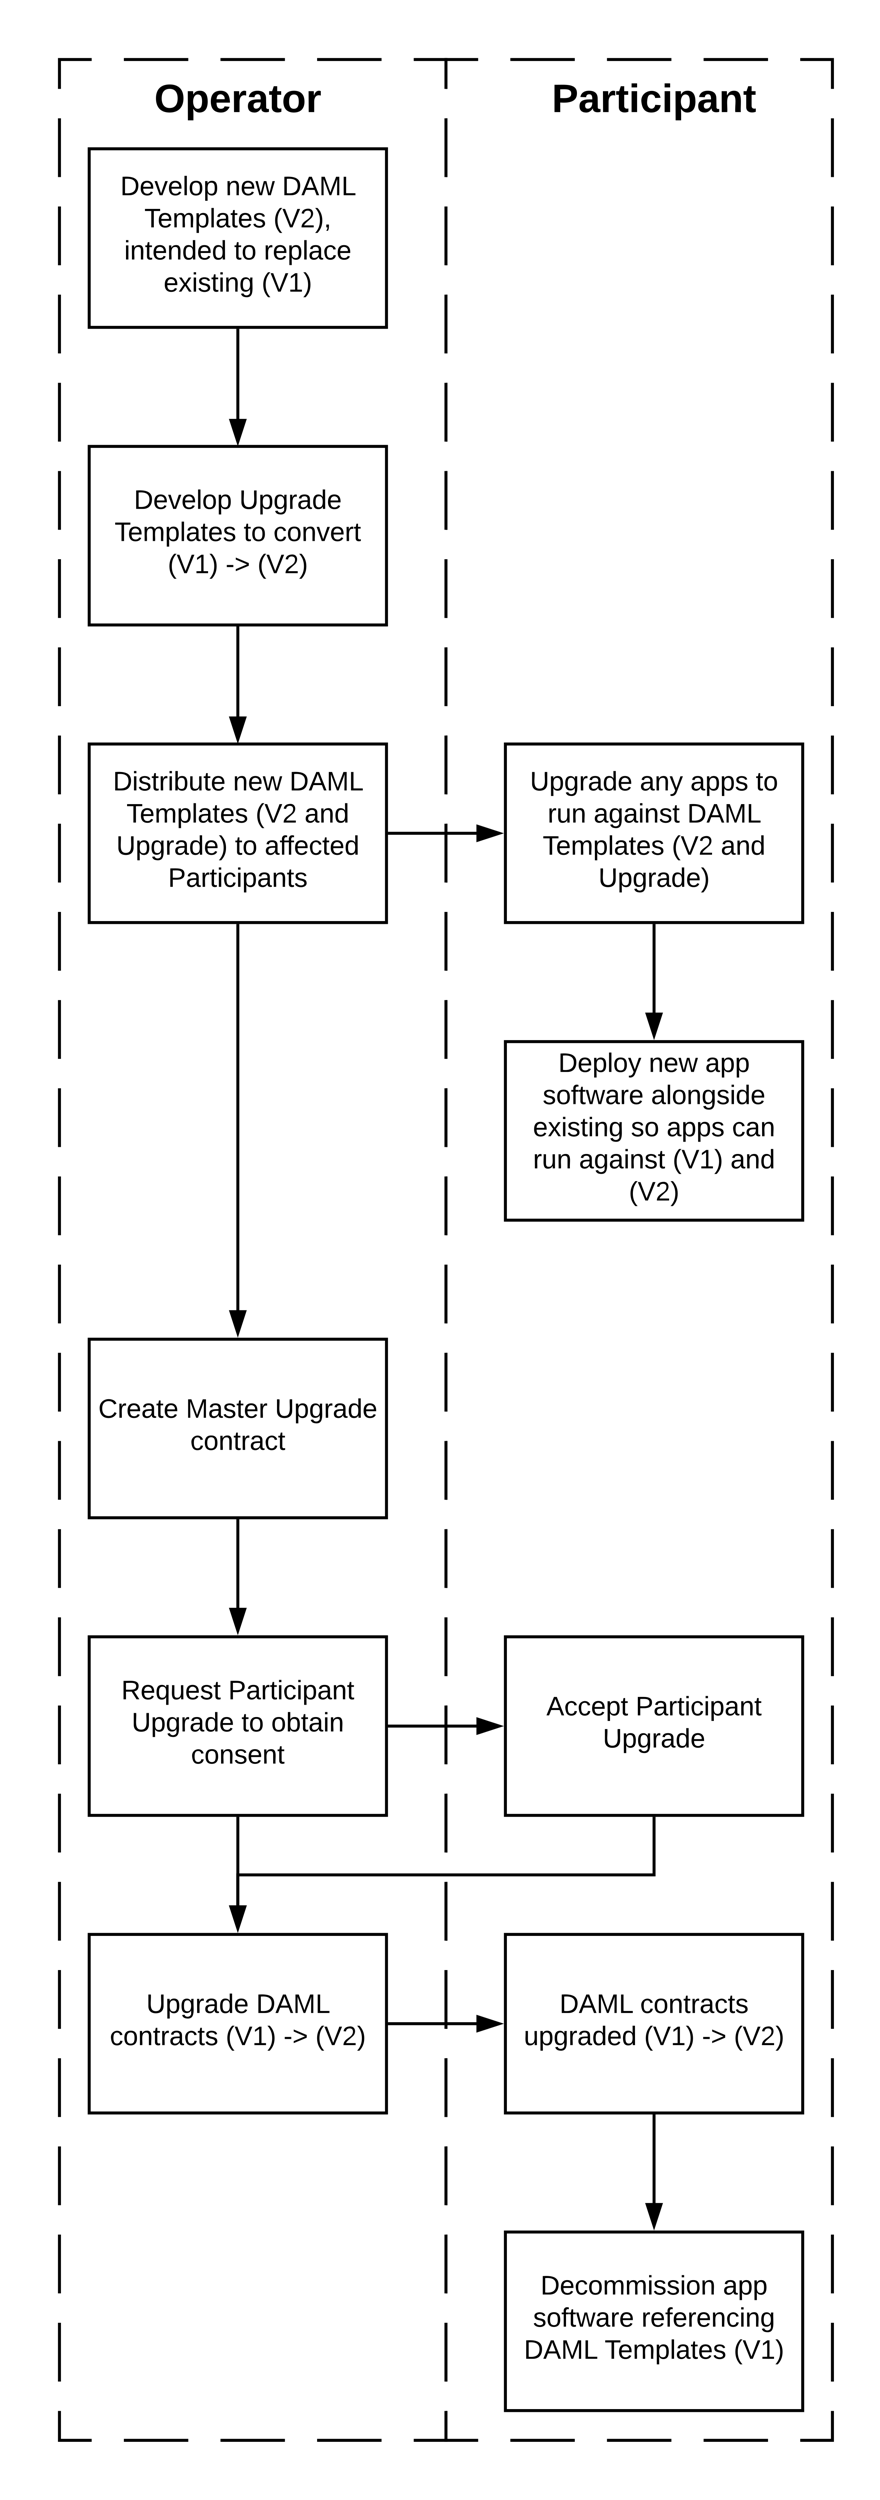 <svg xmlns="http://www.w3.org/2000/svg" xmlns:xlink="http://www.w3.org/1999/xlink" xmlns:lucid="lucid" width="592" height="1680"><g transform="translate(0 0)" lucid:page-tab-id="0_0"><path d="M0 0h592v1680H0z" fill="#fff"/><path d="M300 40h260v1600H300z" fill="#fff"/><path d="M343.33 40h43.34m21.66 0h43.34m21.66 0h43.34m21.66 0H560v19.75m0 19.76V119m0 19.77v39.5m0 19.75v39.5m0 19.76v39.5m0 19.76v39.5m0 19.76v39.5m0 19.76v39.5m0 19.76v39.5m0 19.76v39.5m0 19.76v39.5m0 19.76v39.5m0 19.76v39.5m0 19.76v39.5m0 19.76v39.5m0 19.76v39.5m0 19.76v39.5m0 19.75v39.5m0 19.76v39.52m0 19.75v39.5m0 19.76v39.5m0 19.76v39.5m0 19.75v39.5m0 19.76v39.52m0 19.75v39.5m0 19.76v39.5m0 19.76v39.5m0 19.75V1640h-21.67m-21.66 0h-43.34m-21.66 0h-43.34m-21.66 0h-43.34m-21.66 0H300v-19.75m0-19.76V1561m0-19.77v-39.5m0-19.75v-39.5m0-19.76v-39.5m0-19.76v-39.5m0-19.76v-39.5m0-19.76v-39.5m0-19.76v-39.5m0-19.76v-39.5m0-19.76v-39.5m0-19.76v-39.5m0-19.76v-39.5m0-19.76v-39.5m0-19.76v-39.5m0-19.76v-39.5m0-19.76v-39.5m0-19.75v-39.5m0-19.76v-39.52m0-19.75v-39.5m0-19.76v-39.5m0-19.76v-39.5m0-19.75v-39.5m0-19.76v-39.52m0-19.75v-39.5m0-19.76v-39.5m0-19.76V79.5m0-19.75V40h21.67" stroke="#000" stroke-width="2" fill="none"/><path d="M40 40h260v1600H40z" fill="#fff"/><path d="M83.33 40h43.34m21.66 0h43.34m21.66 0h43.34m21.66 0H300v19.75m0 19.76V119m0 19.77v39.5m0 19.75v39.5m0 19.76v39.5m0 19.76v39.5m0 19.76v39.5m0 19.76v39.5m0 19.76v39.5m0 19.76v39.5m0 19.76v39.5m0 19.76v39.5m0 19.76v39.5m0 19.76v39.5m0 19.76v39.5m0 19.76v39.5m0 19.76v39.5m0 19.75v39.5m0 19.76v39.52m0 19.75v39.5m0 19.76v39.5m0 19.76v39.5m0 19.75v39.5m0 19.76v39.52m0 19.75v39.5m0 19.76v39.5m0 19.76v39.5m0 19.75V1640h-21.67m-21.66 0h-43.34m-21.66 0h-43.34m-21.66 0H83.33m-21.66 0H40v-19.75m0-19.76V1561m0-19.77v-39.5m0-19.75v-39.5m0-19.76v-39.5m0-19.76v-39.5m0-19.76v-39.5m0-19.76v-39.5m0-19.76v-39.5m0-19.76v-39.5m0-19.76v-39.5m0-19.76v-39.5m0-19.76v-39.5m0-19.76v-39.5m0-19.76v-39.5m0-19.76v-39.5m0-19.76v-39.5m0-19.75v-39.5m0-19.76v-39.52m0-19.75v-39.5m0-19.76v-39.5m0-19.76v-39.5m0-19.75v-39.5m0-19.76v-39.52m0-19.75v-39.5m0-19.76v-39.5M40 119V79.5m0-19.75V40h21.67" stroke="#000" stroke-width="2" fill="none"/><path d="M60 100h200v120H60z" stroke="#000" stroke-width="2" fill="#fff"/><use xlink:href="#a" transform="matrix(1,0,0,1,65,105) translate(15.95 26.2)"/><use xlink:href="#b" transform="matrix(1,0,0,1,65,105) translate(86.85 26.2)"/><use xlink:href="#c" transform="matrix(1,0,0,1,65,105) translate(124.8 26.2)"/><use xlink:href="#d" transform="matrix(1,0,0,1,65,105) translate(32.125 47.8)"/><use xlink:href="#e" transform="matrix(1,0,0,1,65,105) translate(118.975 47.8)"/><use xlink:href="#f" transform="matrix(1,0,0,1,65,105) translate(18.575 69.4)"/><use xlink:href="#g" transform="matrix(1,0,0,1,65,105) translate(92.525 69.4)"/><use xlink:href="#h" transform="matrix(1,0,0,1,65,105) translate(112.525 69.4)"/><use xlink:href="#i" transform="matrix(1,0,0,1,65,105) translate(45.1 91)"/><use xlink:href="#j" transform="matrix(1,0,0,1,65,105) translate(111 91)"/><path d="M60 300h200v120H60z" stroke="#000" stroke-width="2" fill="#fff"/><use xlink:href="#a" transform="matrix(1,0,0,1,65,305) translate(25.1 37)"/><use xlink:href="#k" transform="matrix(1,0,0,1,65,305) translate(96 37)"/><use xlink:href="#d" transform="matrix(1,0,0,1,65,305) translate(12.1 58.6)"/><use xlink:href="#g" transform="matrix(1,0,0,1,65,305) translate(98.95 58.6)"/><use xlink:href="#l" transform="matrix(1,0,0,1,65,305) translate(118.95 58.6)"/><use xlink:href="#m" transform="matrix(1,0,0,1,65,305) translate(47.875 80.2)"/><use xlink:href="#n" transform="matrix(1,0,0,1,65,305) translate(86.775 80.2)"/><use xlink:href="#o" transform="matrix(1,0,0,1,65,305) translate(108.225 80.2)"/><path d="M60 500h200v120H60z" stroke="#000" stroke-width="2" fill="#fff"/><use xlink:href="#p" transform="matrix(1,0,0,1,65,505) translate(11 26.2)"/><use xlink:href="#b" transform="matrix(1,0,0,1,65,505) translate(91.8 26.2)"/><use xlink:href="#c" transform="matrix(1,0,0,1,65,505) translate(129.75 26.2)"/><use xlink:href="#d" transform="matrix(1,0,0,1,65,505) translate(20.1 47.8)"/><use xlink:href="#q" transform="matrix(1,0,0,1,65,505) translate(106.95 47.8)"/><use xlink:href="#r" transform="matrix(1,0,0,1,65,505) translate(139.9 47.8)"/><use xlink:href="#s" transform="matrix(1,0,0,1,65,505) translate(13.25 69.4)"/><use xlink:href="#g" transform="matrix(1,0,0,1,65,505) translate(93.1 69.4)"/><use xlink:href="#t" transform="matrix(1,0,0,1,65,505) translate(113.1 69.4)"/><use xlink:href="#u" transform="matrix(1,0,0,1,65,505) translate(48.075 91)"/><path d="M340 500h200v120H340z" stroke="#000" stroke-width="2" fill="#fff"/><use xlink:href="#v" transform="matrix(1,0,0,1,345,505) translate(11.55 26.2)"/><use xlink:href="#w" transform="matrix(1,0,0,1,345,505) translate(85.45 26.2)"/><use xlink:href="#x" transform="matrix(1,0,0,1,345,505) translate(119.45 26.2)"/><use xlink:href="#y" transform="matrix(1,0,0,1,345,505) translate(163.45 26.2)"/><use xlink:href="#z" transform="matrix(1,0,0,1,345,505) translate(23.425 47.8)"/><use xlink:href="#A" transform="matrix(1,0,0,1,345,505) translate(54.375 47.8)"/><use xlink:href="#c" transform="matrix(1,0,0,1,345,505) translate(117.325 47.8)"/><use xlink:href="#d" transform="matrix(1,0,0,1,345,505) translate(20.1 69.4)"/><use xlink:href="#q" transform="matrix(1,0,0,1,345,505) translate(106.95 69.4)"/><use xlink:href="#r" transform="matrix(1,0,0,1,345,505) translate(139.9 69.4)"/><use xlink:href="#B" transform="matrix(1,0,0,1,345,505) translate(57.575 91)"/><path d="M340 700h200v120H340z" stroke="#000" stroke-width="2" fill="#fff"/><use xlink:href="#C" transform="matrix(1,0,0,1,345,705) translate(30.575 15.4)"/><use xlink:href="#b" transform="matrix(1,0,0,1,345,705) translate(91.475 15.4)"/><use xlink:href="#D" transform="matrix(1,0,0,1,345,705) translate(129.425 15.4)"/><use xlink:href="#E" transform="matrix(1,0,0,1,345,705) translate(20.1 37)"/><use xlink:href="#F" transform="matrix(1,0,0,1,345,705) translate(93 37)"/><use xlink:href="#i" transform="matrix(1,0,0,1,345,705) translate(13.55 58.6)"/><use xlink:href="#G" transform="matrix(1,0,0,1,345,705) translate(79.45 58.6)"/><use xlink:href="#x" transform="matrix(1,0,0,1,345,705) translate(103.45 58.6)"/><use xlink:href="#H" transform="matrix(1,0,0,1,345,705) translate(147.45 58.6)"/><use xlink:href="#z" transform="matrix(1,0,0,1,345,705) translate(13.6 80.2)"/><use xlink:href="#A" transform="matrix(1,0,0,1,345,705) translate(44.55 80.2)"/><use xlink:href="#m" transform="matrix(1,0,0,1,345,705) translate(107.5 80.2)"/><use xlink:href="#r" transform="matrix(1,0,0,1,345,705) translate(146.4 80.2)"/><use xlink:href="#o" transform="matrix(1,0,0,1,345,705) translate(78.05 101.8)"/><path d="M60 900h200v120H60z" stroke="#000" stroke-width="2" fill="#fff"/><use xlink:href="#I" transform="matrix(1,0,0,1,65,905) translate(1.15 47.8)"/><use xlink:href="#J" transform="matrix(1,0,0,1,65,905) translate(60.05 47.8)"/><use xlink:href="#k" transform="matrix(1,0,0,1,65,905) translate(119.95 47.8)"/><use xlink:href="#K" transform="matrix(1,0,0,1,65,905) translate(63.025 69.4)"/><path d="M60 1100h200v120H60z" stroke="#000" stroke-width="2" fill="#fff"/><use xlink:href="#L" transform="matrix(1,0,0,1,65,1105) translate(16.6 37)"/><use xlink:href="#M" transform="matrix(1,0,0,1,65,1105) translate(88.55 37)"/><use xlink:href="#N" transform="matrix(1,0,0,1,65,1105) translate(23.575 58.6)"/><use xlink:href="#g" transform="matrix(1,0,0,1,65,1105) translate(97.475 58.6)"/><use xlink:href="#O" transform="matrix(1,0,0,1,65,1105) translate(117.475 58.6)"/><use xlink:href="#P" transform="matrix(1,0,0,1,65,1105) translate(63.5 80.2)"/><path d="M340 1100h200v120H340z" stroke="#000" stroke-width="2" fill="#fff"/><g><use xlink:href="#Q" transform="matrix(1,0,0,1,345,1105) translate(22.575 47.8)"/><use xlink:href="#M" transform="matrix(1,0,0,1,345,1105) translate(82.575 47.8)"/><use xlink:href="#R" transform="matrix(1,0,0,1,345,1105) translate(60.55 69.4)"/></g><path d="M60 1300h200v120H60z" stroke="#000" stroke-width="2" fill="#fff"/><g><use xlink:href="#v" transform="matrix(1,0,0,1,65,1305) translate(33.425 47.8)"/><use xlink:href="#c" transform="matrix(1,0,0,1,65,1305) translate(107.325 47.8)"/><use xlink:href="#S" transform="matrix(1,0,0,1,65,1305) translate(8.9 69.4)"/><use xlink:href="#m" transform="matrix(1,0,0,1,65,1305) translate(86.85 69.4)"/><use xlink:href="#n" transform="matrix(1,0,0,1,65,1305) translate(125.75 69.4)"/><use xlink:href="#o" transform="matrix(1,0,0,1,65,1305) translate(147.2 69.4)"/></g><path d="M340 1300h200v120H340z" stroke="#000" stroke-width="2" fill="#fff"/><g><use xlink:href="#T" transform="matrix(1,0,0,1,345,1305) translate(31.4 47.8)"/><use xlink:href="#U" transform="matrix(1,0,0,1,345,1305) translate(85.65 47.8)"/><use xlink:href="#V" transform="matrix(1,0,0,1,345,1305) translate(7.4 69.4)"/><use xlink:href="#m" transform="matrix(1,0,0,1,345,1305) translate(88.35 69.4)"/><use xlink:href="#n" transform="matrix(1,0,0,1,345,1305) translate(127.25 69.4)"/><use xlink:href="#W" transform="matrix(1,0,0,1,345,1305) translate(148.7 69.4)"/></g><path d="M340 1500h200v120H340z" stroke="#000" stroke-width="2" fill="#fff"/><g><use xlink:href="#X" transform="matrix(1,0,0,1,345,1505) translate(18.625 37)"/><use xlink:href="#D" transform="matrix(1,0,0,1,345,1505) translate(141.375 37)"/><use xlink:href="#E" transform="matrix(1,0,0,1,345,1505) translate(13.625 58.6)"/><use xlink:href="#Y" transform="matrix(1,0,0,1,345,1505) translate(86.525 58.6)"/><use xlink:href="#Z" transform="matrix(1,0,0,1,345,1505) translate(7.5 80.2)"/><use xlink:href="#d" transform="matrix(1,0,0,1,345,1505) translate(61.75 80.2)"/><use xlink:href="#j" transform="matrix(1,0,0,1,345,1505) translate(148.6 80.2)"/></g><path d="M160 221v60.76" stroke="#000" stroke-width="2" fill="none"/><path d="M161 221h-2v-1h2z"/><path d="M160 296.76l-4.64-14.26h9.28z" stroke="#000" stroke-width="2"/><path d="M160 421v60.76" stroke="#000" stroke-width="2" fill="none"/><path d="M161 421h-2v-1h2z"/><path d="M160 496.76l-4.64-14.26h9.28z" stroke="#000" stroke-width="2"/><path d="M261 560h59.76" stroke="#000" stroke-width="2" fill="none"/><path d="M261 561h-1v-2h1zM335.76 560l-14.26 4.64v-9.28z"/><path d="M339 560l-18.5 6v-12zm-16.5 3.26l10.03-3.26-10.03-3.26z"/><path d="M440 621v59.76" stroke="#000" stroke-width="2" fill="none"/><path d="M441 621h-2v-1h2zM440 695.76l-4.64-14.26h9.28z"/><path d="M440 699l-6-18.5h12zm-3.26-16.5l3.26 10.03 3.26-10.03z"/><path d="M160 621v259.76" stroke="#000" stroke-width="2" fill="none"/><path d="M161 621h-2v-1h2zM160 895.76l-4.64-14.26h9.28z"/><path d="M160 899l-6-18.5h12zm-3.26-16.5l3.26 10.03 3.26-10.03z"/><path d="M160 1021v59.76" stroke="#000" stroke-width="2" fill="none"/><path d="M161 1021h-2v-1h2zM160 1095.76l-4.64-14.26h9.28z"/><path d="M160 1099l-6-18.5h12zm-3.26-16.5l3.26 10.03 3.26-10.03z"/><path d="M261 1160h59.76" stroke="#000" stroke-width="2" fill="none"/><path d="M261 1161h-1v-2h1zM335.76 1160l-14.26 4.64v-9.28z"/><path d="M339 1160l-18.5 6v-12zm-16.5 3.26l10.03-3.26-10.03-3.26z"/><path d="M440 1221v39H160v20.76" stroke="#000" stroke-width="2" fill="none"/><path d="M441 1221h-2v-1h2zM160 1295.76l-4.64-14.26h9.28z"/><path d="M160 1299l-6-18.5h12zm-3.26-16.5l3.26 10.03 3.26-10.03z"/><path d="M160 1221V1280.76" stroke="#000" stroke-width="2" fill="none"/><path d="M161 1221h-2v-1h2zM160 1295.76l-4.64-14.26h9.28z"/><path d="M160 1299l-6-18.5h12zm-3.26-16.5l3.26 10.03 3.26-10.03z"/><path d="M261 1360h59.76" stroke="#000" stroke-width="2" fill="none"/><path d="M261 1361h-1v-2h1zM335.76 1360l-14.26 4.64v-9.28z"/><path d="M339 1360l-18.5 6v-12zm-16.5 3.26l10.03-3.26-10.03-3.26z"/><path d="M440 1421v59.76" stroke="#000" stroke-width="2" fill="none"/><path d="M441 1421h-2v-1h2zM440 1495.76l-4.64-14.26h9.28z"/><path d="M440 1499l-6-18.5h12zm-3.26-16.5l3.26 10.03 3.26-10.03z"/><path d="M40 40h240v60H40z" stroke="#000" stroke-opacity="0" stroke-width="2" fill="#fff" fill-opacity="0"/><g><use xlink:href="#aa" transform="matrix(1,0,0,1,45,45) translate(58.815 30.333)"/></g><path d="M320 40h240v60H320z" stroke="#000" stroke-opacity="0" stroke-width="2" fill="#fff" fill-opacity="0"/><g><use xlink:href="#ab" transform="matrix(1,0,0,1,325,45) translate(46.259 30.333)"/></g><defs><path d="M30-248c118-7 216 8 213 122C240-48 200 0 122 0H30v-248zM63-27c89 8 146-16 146-99s-60-101-146-95v194" id="ac"/><path d="M100-194c63 0 86 42 84 106H49c0 40 14 67 53 68 26 1 43-12 49-29l28 8c-11 28-37 45-77 45C44 4 14-33 15-96c1-61 26-98 85-98zm52 81c6-60-76-77-97-28-3 7-6 17-6 28h103" id="ad"/><path d="M108 0H70L1-190h34L89-25l56-165h34" id="ae"/><path d="M24 0v-261h32V0H24" id="af"/><path d="M100-194c62-1 85 37 85 99 1 63-27 99-86 99S16-35 15-95c0-66 28-99 85-99zM99-20c44 1 53-31 53-75 0-43-8-75-51-75s-53 32-53 75 10 74 51 75" id="ag"/><path d="M115-194c55 1 70 41 70 98S169 2 115 4C84 4 66-9 55-30l1 105H24l-1-265h31l2 30c10-21 28-34 59-34zm-8 174c40 0 45-34 45-75s-6-73-45-74c-42 0-51 32-51 76 0 43 10 73 51 73" id="ah"/><g id="a"><use transform="matrix(0.05,0,0,0.05,0,0)" xlink:href="#ac"/><use transform="matrix(0.05,0,0,0.05,12.95,0)" xlink:href="#ad"/><use transform="matrix(0.05,0,0,0.05,22.95,0)" xlink:href="#ae"/><use transform="matrix(0.05,0,0,0.05,31.95,0)" xlink:href="#ad"/><use transform="matrix(0.05,0,0,0.05,41.95,0)" xlink:href="#af"/><use transform="matrix(0.05,0,0,0.05,45.9,0)" xlink:href="#ag"/><use transform="matrix(0.05,0,0,0.05,55.9,0)" xlink:href="#ah"/></g><path d="M117-194c89-4 53 116 60 194h-32v-121c0-31-8-49-39-48C34-167 62-67 57 0H25l-1-190h30c1 10-1 24 2 32 11-22 29-35 61-36" id="ai"/><path d="M206 0h-36l-40-164L89 0H53L-1-190h32L70-26l43-164h34l41 164 42-164h31" id="aj"/><g id="b"><use transform="matrix(0.05,0,0,0.05,0,0)" xlink:href="#ai"/><use transform="matrix(0.05,0,0,0.05,10,0)" xlink:href="#ad"/><use transform="matrix(0.05,0,0,0.05,20,0)" xlink:href="#aj"/></g><path d="M205 0l-28-72H64L36 0H1l101-248h38L239 0h-34zm-38-99l-47-123c-12 45-31 82-46 123h93" id="ak"/><path d="M240 0l2-218c-23 76-54 145-80 218h-23L58-218 59 0H30v-248h44l77 211c21-75 51-140 76-211h43V0h-30" id="al"/><path d="M30 0v-248h33v221h125V0H30" id="am"/><g id="c"><use transform="matrix(0.05,0,0,0.05,0,0)" xlink:href="#ac"/><use transform="matrix(0.05,0,0,0.05,12.95,0)" xlink:href="#ak"/><use transform="matrix(0.05,0,0,0.05,24.95,0)" xlink:href="#al"/><use transform="matrix(0.05,0,0,0.05,39.9,0)" xlink:href="#am"/></g><path d="M127-220V0H93v-220H8v-28h204v28h-85" id="an"/><path d="M210-169c-67 3-38 105-44 169h-31v-121c0-29-5-50-35-48C34-165 62-65 56 0H25l-1-190h30c1 10-1 24 2 32 10-44 99-50 107 0 11-21 27-35 58-36 85-2 47 119 55 194h-31v-121c0-29-5-49-35-48" id="ao"/><path d="M141-36C126-15 110 5 73 4 37 3 15-17 15-53c-1-64 63-63 125-63 3-35-9-54-41-54-24 1-41 7-42 31l-33-3c5-37 33-52 76-52 45 0 72 20 72 64v82c-1 20 7 32 28 27v20c-31 9-61-2-59-35zM48-53c0 20 12 33 32 33 41-3 63-29 60-74-43 2-92-5-92 41" id="ap"/><path d="M59-47c-2 24 18 29 38 22v24C64 9 27 4 27-40v-127H5v-23h24l9-43h21v43h35v23H59v120" id="aq"/><path d="M135-143c-3-34-86-38-87 0 15 53 115 12 119 90S17 21 10-45l28-5c4 36 97 45 98 0-10-56-113-15-118-90-4-57 82-63 122-42 12 7 21 19 24 35" id="ar"/><g id="d"><use transform="matrix(0.05,0,0,0.05,0,0)" xlink:href="#an"/><use transform="matrix(0.05,0,0,0.05,8.95,0)" xlink:href="#ad"/><use transform="matrix(0.05,0,0,0.05,18.95,0)" xlink:href="#ao"/><use transform="matrix(0.05,0,0,0.05,33.9,0)" xlink:href="#ah"/><use transform="matrix(0.05,0,0,0.05,43.9,0)" xlink:href="#af"/><use transform="matrix(0.05,0,0,0.05,47.85,0)" xlink:href="#ap"/><use transform="matrix(0.05,0,0,0.05,57.85,0)" xlink:href="#aq"/><use transform="matrix(0.05,0,0,0.05,62.85,0)" xlink:href="#ad"/><use transform="matrix(0.05,0,0,0.05,72.85,0)" xlink:href="#ar"/></g><path d="M87 75C49 33 22-17 22-94c0-76 28-126 65-167h31c-38 41-64 92-64 168S80 34 118 75H87" id="as"/><path d="M137 0h-34L2-248h35l83 218 83-218h36" id="at"/><path d="M101-251c82-7 93 87 43 132L82-64C71-53 59-42 53-27h129V0H18c2-99 128-94 128-182 0-28-16-43-45-43s-46 15-49 41l-32-3c6-41 34-60 81-64" id="au"/><path d="M33-261c38 41 65 92 65 168S71 34 33 75H2C39 34 66-17 66-93S39-220 2-261h31" id="av"/><path d="M68-38c1 34 0 65-14 84H32c9-13 17-26 17-46H33v-38h35" id="aw"/><g id="e"><use transform="matrix(0.05,0,0,0.05,0,0)" xlink:href="#as"/><use transform="matrix(0.05,0,0,0.05,5.95,0)" xlink:href="#at"/><use transform="matrix(0.05,0,0,0.05,17.95,0)" xlink:href="#au"/><use transform="matrix(0.05,0,0,0.05,27.95,0)" xlink:href="#av"/><use transform="matrix(0.05,0,0,0.05,33.9,0)" xlink:href="#aw"/></g><path d="M24-231v-30h32v30H24zM24 0v-190h32V0H24" id="ax"/><path d="M85-194c31 0 48 13 60 33l-1-100h32l1 261h-30c-2-10 0-23-3-31C134-8 116 4 85 4 32 4 16-35 15-94c0-66 23-100 70-100zm9 24c-40 0-46 34-46 75 0 40 6 74 45 74 42 0 51-32 51-76 0-42-9-74-50-73" id="ay"/><g id="f"><use transform="matrix(0.05,0,0,0.05,0,0)" xlink:href="#ax"/><use transform="matrix(0.05,0,0,0.05,3.95,0)" xlink:href="#ai"/><use transform="matrix(0.05,0,0,0.05,13.95,0)" xlink:href="#aq"/><use transform="matrix(0.05,0,0,0.05,18.95,0)" xlink:href="#ad"/><use transform="matrix(0.05,0,0,0.05,28.95,0)" xlink:href="#ai"/><use transform="matrix(0.05,0,0,0.05,38.95,0)" xlink:href="#ay"/><use transform="matrix(0.05,0,0,0.05,48.95,0)" xlink:href="#ad"/><use transform="matrix(0.05,0,0,0.05,58.95,0)" xlink:href="#ay"/></g><g id="g"><use transform="matrix(0.05,0,0,0.05,0,0)" xlink:href="#aq"/><use transform="matrix(0.05,0,0,0.05,5,0)" xlink:href="#ag"/></g><path d="M114-163C36-179 61-72 57 0H25l-1-190h30c1 12-1 29 2 39 6-27 23-49 58-41v29" id="az"/><path d="M96-169c-40 0-48 33-48 73s9 75 48 75c24 0 41-14 43-38l32 2c-6 37-31 61-74 61-59 0-76-41-82-99-10-93 101-131 147-64 4 7 5 14 7 22l-32 3c-4-21-16-35-41-35" id="aA"/><g id="h"><use transform="matrix(0.05,0,0,0.05,0,0)" xlink:href="#az"/><use transform="matrix(0.05,0,0,0.05,5.95,0)" xlink:href="#ad"/><use transform="matrix(0.05,0,0,0.05,15.95,0)" xlink:href="#ah"/><use transform="matrix(0.05,0,0,0.05,25.95,0)" xlink:href="#af"/><use transform="matrix(0.05,0,0,0.05,29.9,0)" xlink:href="#ap"/><use transform="matrix(0.05,0,0,0.05,39.9,0)" xlink:href="#aA"/><use transform="matrix(0.05,0,0,0.05,48.9,0)" xlink:href="#ad"/></g><path d="M141 0L90-78 38 0H4l68-98-65-92h35l48 74 47-74h35l-64 92 68 98h-35" id="aB"/><path d="M177-190C167-65 218 103 67 71c-23-6-38-20-44-43l32-5c15 47 100 32 89-28v-30C133-14 115 1 83 1 29 1 15-40 15-95c0-56 16-97 71-98 29-1 48 16 59 35 1-10 0-23 2-32h30zM94-22c36 0 50-32 50-73 0-42-14-75-50-75-39 0-46 34-46 75s6 73 46 73" id="aC"/><g id="i"><use transform="matrix(0.05,0,0,0.05,0,0)" xlink:href="#ad"/><use transform="matrix(0.05,0,0,0.05,10,0)" xlink:href="#aB"/><use transform="matrix(0.05,0,0,0.05,19,0)" xlink:href="#ax"/><use transform="matrix(0.05,0,0,0.05,22.95,0)" xlink:href="#ar"/><use transform="matrix(0.05,0,0,0.05,31.95,0)" xlink:href="#aq"/><use transform="matrix(0.05,0,0,0.05,36.95,0)" xlink:href="#ax"/><use transform="matrix(0.05,0,0,0.05,40.9,0)" xlink:href="#ai"/><use transform="matrix(0.05,0,0,0.05,50.9,0)" xlink:href="#aC"/></g><path d="M27 0v-27h64v-190l-56 39v-29l58-41h29v221h61V0H27" id="aD"/><g id="j"><use transform="matrix(0.05,0,0,0.05,0,0)" xlink:href="#as"/><use transform="matrix(0.05,0,0,0.05,5.95,0)" xlink:href="#at"/><use transform="matrix(0.05,0,0,0.05,17.95,0)" xlink:href="#aD"/><use transform="matrix(0.05,0,0,0.05,27.95,0)" xlink:href="#av"/></g><path d="M232-93c-1 65-40 97-104 97C67 4 28-28 28-90v-158h33c8 89-33 224 67 224 102 0 64-133 71-224h33v155" id="aE"/><g id="k"><use transform="matrix(0.05,0,0,0.05,0,0)" xlink:href="#aE"/><use transform="matrix(0.05,0,0,0.05,12.95,0)" xlink:href="#ah"/><use transform="matrix(0.05,0,0,0.05,22.95,0)" xlink:href="#aC"/><use transform="matrix(0.05,0,0,0.05,32.95,0)" xlink:href="#az"/><use transform="matrix(0.05,0,0,0.05,38.9,0)" xlink:href="#ap"/><use transform="matrix(0.05,0,0,0.05,48.9,0)" xlink:href="#ay"/><use transform="matrix(0.05,0,0,0.05,58.9,0)" xlink:href="#ad"/></g><g id="l"><use transform="matrix(0.05,0,0,0.05,0,0)" xlink:href="#aA"/><use transform="matrix(0.05,0,0,0.05,9,0)" xlink:href="#ag"/><use transform="matrix(0.05,0,0,0.05,19,0)" xlink:href="#ai"/><use transform="matrix(0.05,0,0,0.05,29,0)" xlink:href="#ae"/><use transform="matrix(0.05,0,0,0.05,38,0)" xlink:href="#ad"/><use transform="matrix(0.05,0,0,0.05,48,0)" xlink:href="#az"/><use transform="matrix(0.05,0,0,0.05,53.95,0)" xlink:href="#aq"/></g><g id="m"><use transform="matrix(0.05,0,0,0.05,0,0)" xlink:href="#as"/><use transform="matrix(0.05,0,0,0.05,5.95,0)" xlink:href="#at"/><use transform="matrix(0.05,0,0,0.05,17.95,0)" xlink:href="#aD"/><use transform="matrix(0.05,0,0,0.05,27.95,0)" xlink:href="#av"/></g><path d="M16-82v-28h88v28H16" id="aF"/><path d="M18-27v-27l151-64-151-65v-27l175 74v36" id="aG"/><g id="n"><use transform="matrix(0.05,0,0,0.05,0,0)" xlink:href="#aF"/><use transform="matrix(0.05,0,0,0.05,5.95,0)" xlink:href="#aG"/></g><g id="o"><use transform="matrix(0.05,0,0,0.05,0,0)" xlink:href="#as"/><use transform="matrix(0.05,0,0,0.05,5.95,0)" xlink:href="#at"/><use transform="matrix(0.05,0,0,0.05,17.95,0)" xlink:href="#au"/><use transform="matrix(0.05,0,0,0.05,27.95,0)" xlink:href="#av"/></g><path d="M115-194c53 0 69 39 70 98 0 66-23 100-70 100C84 3 66-7 56-30L54 0H23l1-261h32v101c10-23 28-34 59-34zm-8 174c40 0 45-34 45-75 0-40-5-75-45-74-42 0-51 32-51 76 0 43 10 73 51 73" id="aH"/><path d="M84 4C-5 8 30-112 23-190h32v120c0 31 7 50 39 49 72-2 45-101 50-169h31l1 190h-30c-1-10 1-25-2-33-11 22-28 36-60 37" id="aI"/><g id="p"><use transform="matrix(0.05,0,0,0.05,0,0)" xlink:href="#ac"/><use transform="matrix(0.05,0,0,0.05,12.95,0)" xlink:href="#ax"/><use transform="matrix(0.05,0,0,0.05,16.9,0)" xlink:href="#ar"/><use transform="matrix(0.05,0,0,0.05,25.9,0)" xlink:href="#aq"/><use transform="matrix(0.05,0,0,0.05,30.9,0)" xlink:href="#az"/><use transform="matrix(0.05,0,0,0.05,36.85,0)" xlink:href="#ax"/><use transform="matrix(0.05,0,0,0.05,40.8,0)" xlink:href="#aH"/><use transform="matrix(0.05,0,0,0.05,50.8,0)" xlink:href="#aI"/><use transform="matrix(0.05,0,0,0.05,60.8,0)" xlink:href="#aq"/><use transform="matrix(0.05,0,0,0.05,65.8,0)" xlink:href="#ad"/></g><g id="q"><use transform="matrix(0.05,0,0,0.05,0,0)" xlink:href="#as"/><use transform="matrix(0.05,0,0,0.05,5.95,0)" xlink:href="#at"/><use transform="matrix(0.05,0,0,0.05,17.95,0)" xlink:href="#au"/></g><g id="r"><use transform="matrix(0.05,0,0,0.05,0,0)" xlink:href="#ap"/><use transform="matrix(0.05,0,0,0.05,10,0)" xlink:href="#ai"/><use transform="matrix(0.05,0,0,0.05,20,0)" xlink:href="#ay"/></g><g id="s"><use transform="matrix(0.05,0,0,0.05,0,0)" xlink:href="#aE"/><use transform="matrix(0.05,0,0,0.05,12.95,0)" xlink:href="#ah"/><use transform="matrix(0.05,0,0,0.05,22.95,0)" xlink:href="#aC"/><use transform="matrix(0.05,0,0,0.05,32.95,0)" xlink:href="#az"/><use transform="matrix(0.05,0,0,0.05,38.9,0)" xlink:href="#ap"/><use transform="matrix(0.05,0,0,0.05,48.9,0)" xlink:href="#ay"/><use transform="matrix(0.05,0,0,0.05,58.9,0)" xlink:href="#ad"/><use transform="matrix(0.05,0,0,0.05,68.9,0)" xlink:href="#av"/></g><path d="M101-234c-31-9-42 10-38 44h38v23H63V0H32v-167H5v-23h27c-7-52 17-82 69-68v24" id="aJ"/><g id="t"><use transform="matrix(0.05,0,0,0.05,0,0)" xlink:href="#ap"/><use transform="matrix(0.05,0,0,0.05,10,0)" xlink:href="#aJ"/><use transform="matrix(0.05,0,0,0.05,14.65,0)" xlink:href="#aJ"/><use transform="matrix(0.05,0,0,0.05,19.65,0)" xlink:href="#ad"/><use transform="matrix(0.05,0,0,0.05,29.65,0)" xlink:href="#aA"/><use transform="matrix(0.05,0,0,0.05,38.65,0)" xlink:href="#aq"/><use transform="matrix(0.05,0,0,0.05,43.65,0)" xlink:href="#ad"/><use transform="matrix(0.05,0,0,0.05,53.65,0)" xlink:href="#ay"/></g><path d="M30-248c87 1 191-15 191 75 0 78-77 80-158 76V0H30v-248zm33 125c57 0 124 11 124-50 0-59-68-47-124-48v98" id="aK"/><g id="u"><use transform="matrix(0.05,0,0,0.05,0,0)" xlink:href="#aK"/><use transform="matrix(0.05,0,0,0.05,12,0)" xlink:href="#ap"/><use transform="matrix(0.05,0,0,0.05,22,0)" xlink:href="#az"/><use transform="matrix(0.05,0,0,0.05,27.95,0)" xlink:href="#aq"/><use transform="matrix(0.05,0,0,0.05,32.95,0)" xlink:href="#ax"/><use transform="matrix(0.05,0,0,0.05,36.9,0)" xlink:href="#aA"/><use transform="matrix(0.05,0,0,0.05,45.9,0)" xlink:href="#ax"/><use transform="matrix(0.05,0,0,0.05,49.85,0)" xlink:href="#ah"/><use transform="matrix(0.05,0,0,0.05,59.85,0)" xlink:href="#ap"/><use transform="matrix(0.05,0,0,0.05,69.85,0)" xlink:href="#ai"/><use transform="matrix(0.05,0,0,0.05,79.85,0)" xlink:href="#aq"/><use transform="matrix(0.05,0,0,0.05,84.85,0)" xlink:href="#ar"/></g><g id="v"><use transform="matrix(0.05,0,0,0.05,0,0)" xlink:href="#aE"/><use transform="matrix(0.05,0,0,0.05,12.95,0)" xlink:href="#ah"/><use transform="matrix(0.05,0,0,0.05,22.95,0)" xlink:href="#aC"/><use transform="matrix(0.05,0,0,0.05,32.95,0)" xlink:href="#az"/><use transform="matrix(0.05,0,0,0.05,38.9,0)" xlink:href="#ap"/><use transform="matrix(0.05,0,0,0.05,48.9,0)" xlink:href="#ay"/><use transform="matrix(0.05,0,0,0.05,58.9,0)" xlink:href="#ad"/></g><path d="M179-190L93 31C79 59 56 82 12 73V49c39 6 53-20 64-50L1-190h34L92-34l54-156h33" id="aL"/><g id="w"><use transform="matrix(0.05,0,0,0.05,0,0)" xlink:href="#ap"/><use transform="matrix(0.05,0,0,0.05,10,0)" xlink:href="#ai"/><use transform="matrix(0.05,0,0,0.05,20,0)" xlink:href="#aL"/></g><g id="x"><use transform="matrix(0.05,0,0,0.05,0,0)" xlink:href="#ap"/><use transform="matrix(0.05,0,0,0.05,10,0)" xlink:href="#ah"/><use transform="matrix(0.05,0,0,0.05,20,0)" xlink:href="#ah"/><use transform="matrix(0.05,0,0,0.05,30,0)" xlink:href="#ar"/></g><g id="y"><use transform="matrix(0.05,0,0,0.05,0,0)" xlink:href="#aq"/><use transform="matrix(0.05,0,0,0.05,5,0)" xlink:href="#ag"/></g><g id="z"><use transform="matrix(0.05,0,0,0.05,0,0)" xlink:href="#az"/><use transform="matrix(0.05,0,0,0.05,5.95,0)" xlink:href="#aI"/><use transform="matrix(0.05,0,0,0.05,15.95,0)" xlink:href="#ai"/></g><g id="A"><use transform="matrix(0.05,0,0,0.05,0,0)" xlink:href="#ap"/><use transform="matrix(0.05,0,0,0.05,10,0)" xlink:href="#aC"/><use transform="matrix(0.05,0,0,0.05,20,0)" xlink:href="#ap"/><use transform="matrix(0.05,0,0,0.05,30,0)" xlink:href="#ax"/><use transform="matrix(0.05,0,0,0.05,33.95,0)" xlink:href="#ai"/><use transform="matrix(0.05,0,0,0.05,43.95,0)" xlink:href="#ar"/><use transform="matrix(0.05,0,0,0.05,52.95,0)" xlink:href="#aq"/></g><g id="B"><use transform="matrix(0.05,0,0,0.05,0,0)" xlink:href="#aE"/><use transform="matrix(0.05,0,0,0.05,12.95,0)" xlink:href="#ah"/><use transform="matrix(0.05,0,0,0.05,22.95,0)" xlink:href="#aC"/><use transform="matrix(0.05,0,0,0.05,32.95,0)" xlink:href="#az"/><use transform="matrix(0.05,0,0,0.05,38.9,0)" xlink:href="#ap"/><use transform="matrix(0.05,0,0,0.05,48.9,0)" xlink:href="#ay"/><use transform="matrix(0.05,0,0,0.05,58.9,0)" xlink:href="#ad"/><use transform="matrix(0.05,0,0,0.05,68.9,0)" xlink:href="#av"/></g><g id="C"><use transform="matrix(0.05,0,0,0.05,0,0)" xlink:href="#ac"/><use transform="matrix(0.05,0,0,0.05,12.95,0)" xlink:href="#ad"/><use transform="matrix(0.05,0,0,0.05,22.95,0)" xlink:href="#ah"/><use transform="matrix(0.05,0,0,0.05,32.95,0)" xlink:href="#af"/><use transform="matrix(0.05,0,0,0.05,36.9,0)" xlink:href="#ag"/><use transform="matrix(0.05,0,0,0.05,46.9,0)" xlink:href="#aL"/></g><g id="D"><use transform="matrix(0.05,0,0,0.05,0,0)" xlink:href="#ap"/><use transform="matrix(0.05,0,0,0.05,10,0)" xlink:href="#ah"/><use transform="matrix(0.05,0,0,0.05,20,0)" xlink:href="#ah"/></g><g id="E"><use transform="matrix(0.05,0,0,0.05,0,0)" xlink:href="#ar"/><use transform="matrix(0.05,0,0,0.05,9,0)" xlink:href="#ag"/><use transform="matrix(0.05,0,0,0.05,19,0)" xlink:href="#aJ"/><use transform="matrix(0.05,0,0,0.05,24,0)" xlink:href="#aq"/><use transform="matrix(0.05,0,0,0.05,29,0)" xlink:href="#aj"/><use transform="matrix(0.05,0,0,0.05,41.95,0)" xlink:href="#ap"/><use transform="matrix(0.05,0,0,0.05,51.95,0)" xlink:href="#az"/><use transform="matrix(0.05,0,0,0.05,57.9,0)" xlink:href="#ad"/></g><g id="F"><use transform="matrix(0.05,0,0,0.05,0,0)" xlink:href="#ap"/><use transform="matrix(0.05,0,0,0.05,10,0)" xlink:href="#af"/><use transform="matrix(0.05,0,0,0.05,13.95,0)" xlink:href="#ag"/><use transform="matrix(0.05,0,0,0.05,23.95,0)" xlink:href="#ai"/><use transform="matrix(0.05,0,0,0.05,33.95,0)" xlink:href="#aC"/><use transform="matrix(0.05,0,0,0.05,43.95,0)" xlink:href="#ar"/><use transform="matrix(0.05,0,0,0.05,52.95,0)" xlink:href="#ax"/><use transform="matrix(0.05,0,0,0.05,56.9,0)" xlink:href="#ay"/><use transform="matrix(0.05,0,0,0.05,66.9,0)" xlink:href="#ad"/></g><g id="G"><use transform="matrix(0.05,0,0,0.05,0,0)" xlink:href="#ar"/><use transform="matrix(0.05,0,0,0.05,9,0)" xlink:href="#ag"/></g><g id="H"><use transform="matrix(0.05,0,0,0.05,0,0)" xlink:href="#aA"/><use transform="matrix(0.05,0,0,0.05,9,0)" xlink:href="#ap"/><use transform="matrix(0.05,0,0,0.05,19,0)" xlink:href="#ai"/></g><path d="M212-179c-10-28-35-45-73-45-59 0-87 40-87 99 0 60 29 101 89 101 43 0 62-24 78-52l27 14C228-24 195 4 139 4 59 4 22-46 18-125c-6-104 99-153 187-111 19 9 31 26 39 46" id="aM"/><g id="I"><use transform="matrix(0.05,0,0,0.05,0,0)" xlink:href="#aM"/><use transform="matrix(0.05,0,0,0.05,12.95,0)" xlink:href="#az"/><use transform="matrix(0.05,0,0,0.05,18.9,0)" xlink:href="#ad"/><use transform="matrix(0.05,0,0,0.05,28.9,0)" xlink:href="#ap"/><use transform="matrix(0.05,0,0,0.05,38.9,0)" xlink:href="#aq"/><use transform="matrix(0.05,0,0,0.05,43.9,0)" xlink:href="#ad"/></g><g id="J"><use transform="matrix(0.05,0,0,0.05,0,0)" xlink:href="#al"/><use transform="matrix(0.05,0,0,0.05,14.95,0)" xlink:href="#ap"/><use transform="matrix(0.05,0,0,0.05,24.95,0)" xlink:href="#ar"/><use transform="matrix(0.05,0,0,0.05,33.95,0)" xlink:href="#aq"/><use transform="matrix(0.05,0,0,0.05,38.95,0)" xlink:href="#ad"/><use transform="matrix(0.05,0,0,0.05,48.95,0)" xlink:href="#az"/></g><g id="K"><use transform="matrix(0.05,0,0,0.05,0,0)" xlink:href="#aA"/><use transform="matrix(0.05,0,0,0.05,9,0)" xlink:href="#ag"/><use transform="matrix(0.05,0,0,0.05,19,0)" xlink:href="#ai"/><use transform="matrix(0.05,0,0,0.05,29,0)" xlink:href="#aq"/><use transform="matrix(0.05,0,0,0.05,34,0)" xlink:href="#az"/><use transform="matrix(0.05,0,0,0.05,39.95,0)" xlink:href="#ap"/><use transform="matrix(0.05,0,0,0.05,49.95,0)" xlink:href="#aA"/><use transform="matrix(0.05,0,0,0.05,58.95,0)" xlink:href="#aq"/></g><path d="M233-177c-1 41-23 64-60 70L243 0h-38l-65-103H63V0H30v-248c88 3 205-21 203 71zM63-129c60-2 137 13 137-47 0-61-80-42-137-45v92" id="aN"/><path d="M145-31C134-9 116 4 85 4 32 4 16-35 15-94c0-59 17-99 70-100 32-1 48 14 60 33 0-11-1-24 2-32h30l-1 268h-32zM93-21c41 0 51-33 51-76s-8-73-50-73c-40 0-46 35-46 75s5 74 45 74" id="aO"/><g id="L"><use transform="matrix(0.05,0,0,0.05,0,0)" xlink:href="#aN"/><use transform="matrix(0.05,0,0,0.05,12.95,0)" xlink:href="#ad"/><use transform="matrix(0.05,0,0,0.05,22.95,0)" xlink:href="#aO"/><use transform="matrix(0.05,0,0,0.05,32.95,0)" xlink:href="#aI"/><use transform="matrix(0.05,0,0,0.05,42.95,0)" xlink:href="#ad"/><use transform="matrix(0.05,0,0,0.05,52.95,0)" xlink:href="#ar"/><use transform="matrix(0.05,0,0,0.05,61.95,0)" xlink:href="#aq"/></g><g id="M"><use transform="matrix(0.05,0,0,0.05,0,0)" xlink:href="#aK"/><use transform="matrix(0.05,0,0,0.05,12,0)" xlink:href="#ap"/><use transform="matrix(0.05,0,0,0.05,22,0)" xlink:href="#az"/><use transform="matrix(0.05,0,0,0.05,27.95,0)" xlink:href="#aq"/><use transform="matrix(0.05,0,0,0.05,32.95,0)" xlink:href="#ax"/><use transform="matrix(0.05,0,0,0.05,36.9,0)" xlink:href="#aA"/><use transform="matrix(0.05,0,0,0.05,45.9,0)" xlink:href="#ax"/><use transform="matrix(0.05,0,0,0.05,49.85,0)" xlink:href="#ah"/><use transform="matrix(0.05,0,0,0.05,59.85,0)" xlink:href="#ap"/><use transform="matrix(0.05,0,0,0.05,69.85,0)" xlink:href="#ai"/><use transform="matrix(0.05,0,0,0.05,79.85,0)" xlink:href="#aq"/></g><g id="N"><use transform="matrix(0.05,0,0,0.05,0,0)" xlink:href="#aE"/><use transform="matrix(0.05,0,0,0.05,12.95,0)" xlink:href="#ah"/><use transform="matrix(0.05,0,0,0.05,22.95,0)" xlink:href="#aC"/><use transform="matrix(0.05,0,0,0.05,32.95,0)" xlink:href="#az"/><use transform="matrix(0.05,0,0,0.05,38.9,0)" xlink:href="#ap"/><use transform="matrix(0.05,0,0,0.05,48.9,0)" xlink:href="#ay"/><use transform="matrix(0.05,0,0,0.05,58.9,0)" xlink:href="#ad"/></g><g id="O"><use transform="matrix(0.05,0,0,0.05,0,0)" xlink:href="#ag"/><use transform="matrix(0.05,0,0,0.05,10,0)" xlink:href="#aH"/><use transform="matrix(0.05,0,0,0.05,20,0)" xlink:href="#aq"/><use transform="matrix(0.05,0,0,0.05,25,0)" xlink:href="#ap"/><use transform="matrix(0.05,0,0,0.05,35,0)" xlink:href="#ax"/><use transform="matrix(0.05,0,0,0.05,38.95,0)" xlink:href="#ai"/></g><g id="P"><use transform="matrix(0.05,0,0,0.05,0,0)" xlink:href="#aA"/><use transform="matrix(0.05,0,0,0.05,9,0)" xlink:href="#ag"/><use transform="matrix(0.05,0,0,0.05,19,0)" xlink:href="#ai"/><use transform="matrix(0.05,0,0,0.05,29,0)" xlink:href="#ar"/><use transform="matrix(0.05,0,0,0.05,38,0)" xlink:href="#ad"/><use transform="matrix(0.05,0,0,0.05,48,0)" xlink:href="#ai"/><use transform="matrix(0.05,0,0,0.05,58,0)" xlink:href="#aq"/></g><g id="Q"><use transform="matrix(0.05,0,0,0.05,0,0)" xlink:href="#ak"/><use transform="matrix(0.05,0,0,0.05,12,0)" xlink:href="#aA"/><use transform="matrix(0.05,0,0,0.05,21,0)" xlink:href="#aA"/><use transform="matrix(0.05,0,0,0.05,30,0)" xlink:href="#ad"/><use transform="matrix(0.05,0,0,0.05,40,0)" xlink:href="#ah"/><use transform="matrix(0.05,0,0,0.05,50,0)" xlink:href="#aq"/></g><g id="R"><use transform="matrix(0.05,0,0,0.05,0,0)" xlink:href="#aE"/><use transform="matrix(0.05,0,0,0.05,12.95,0)" xlink:href="#ah"/><use transform="matrix(0.05,0,0,0.05,22.95,0)" xlink:href="#aC"/><use transform="matrix(0.05,0,0,0.05,32.95,0)" xlink:href="#az"/><use transform="matrix(0.05,0,0,0.05,38.9,0)" xlink:href="#ap"/><use transform="matrix(0.05,0,0,0.05,48.9,0)" xlink:href="#ay"/><use transform="matrix(0.05,0,0,0.05,58.9,0)" xlink:href="#ad"/></g><g id="S"><use transform="matrix(0.05,0,0,0.05,0,0)" xlink:href="#aA"/><use transform="matrix(0.05,0,0,0.05,9,0)" xlink:href="#ag"/><use transform="matrix(0.05,0,0,0.05,19,0)" xlink:href="#ai"/><use transform="matrix(0.05,0,0,0.05,29,0)" xlink:href="#aq"/><use transform="matrix(0.05,0,0,0.05,34,0)" xlink:href="#az"/><use transform="matrix(0.05,0,0,0.05,39.95,0)" xlink:href="#ap"/><use transform="matrix(0.05,0,0,0.05,49.95,0)" xlink:href="#aA"/><use transform="matrix(0.05,0,0,0.05,58.95,0)" xlink:href="#aq"/><use transform="matrix(0.05,0,0,0.05,63.95,0)" xlink:href="#ar"/></g><g id="T"><use transform="matrix(0.05,0,0,0.05,0,0)" xlink:href="#ac"/><use transform="matrix(0.05,0,0,0.05,12.95,0)" xlink:href="#ak"/><use transform="matrix(0.05,0,0,0.05,24.95,0)" xlink:href="#al"/><use transform="matrix(0.05,0,0,0.05,39.9,0)" xlink:href="#am"/></g><g id="U"><use transform="matrix(0.05,0,0,0.05,0,0)" xlink:href="#aA"/><use transform="matrix(0.05,0,0,0.05,9,0)" xlink:href="#ag"/><use transform="matrix(0.05,0,0,0.05,19,0)" xlink:href="#ai"/><use transform="matrix(0.05,0,0,0.05,29,0)" xlink:href="#aq"/><use transform="matrix(0.05,0,0,0.05,34,0)" xlink:href="#az"/><use transform="matrix(0.05,0,0,0.05,39.95,0)" xlink:href="#ap"/><use transform="matrix(0.05,0,0,0.05,49.95,0)" xlink:href="#aA"/><use transform="matrix(0.05,0,0,0.05,58.95,0)" xlink:href="#aq"/><use transform="matrix(0.05,0,0,0.05,63.95,0)" xlink:href="#ar"/></g><g id="V"><use transform="matrix(0.05,0,0,0.05,0,0)" xlink:href="#aI"/><use transform="matrix(0.05,0,0,0.05,10,0)" xlink:href="#ah"/><use transform="matrix(0.05,0,0,0.05,20,0)" xlink:href="#aC"/><use transform="matrix(0.05,0,0,0.05,30,0)" xlink:href="#az"/><use transform="matrix(0.05,0,0,0.05,35.95,0)" xlink:href="#ap"/><use transform="matrix(0.05,0,0,0.05,45.95,0)" xlink:href="#ay"/><use transform="matrix(0.05,0,0,0.05,55.95,0)" xlink:href="#ad"/><use transform="matrix(0.05,0,0,0.05,65.95,0)" xlink:href="#ay"/></g><g id="W"><use transform="matrix(0.05,0,0,0.05,0,0)" xlink:href="#as"/><use transform="matrix(0.05,0,0,0.05,5.95,0)" xlink:href="#at"/><use transform="matrix(0.05,0,0,0.05,17.95,0)" xlink:href="#au"/><use transform="matrix(0.05,0,0,0.05,27.95,0)" xlink:href="#av"/></g><g id="X"><use transform="matrix(0.05,0,0,0.05,0,0)" xlink:href="#ac"/><use transform="matrix(0.05,0,0,0.05,12.95,0)" xlink:href="#ad"/><use transform="matrix(0.05,0,0,0.05,22.95,0)" xlink:href="#aA"/><use transform="matrix(0.05,0,0,0.05,31.95,0)" xlink:href="#ag"/><use transform="matrix(0.05,0,0,0.05,41.95,0)" xlink:href="#ao"/><use transform="matrix(0.05,0,0,0.05,56.9,0)" xlink:href="#ao"/><use transform="matrix(0.05,0,0,0.05,71.85,0)" xlink:href="#ax"/><use transform="matrix(0.05,0,0,0.05,75.8,0)" xlink:href="#ar"/><use transform="matrix(0.05,0,0,0.05,84.8,0)" xlink:href="#ar"/><use transform="matrix(0.05,0,0,0.05,93.8,0)" xlink:href="#ax"/><use transform="matrix(0.05,0,0,0.05,97.75,0)" xlink:href="#ag"/><use transform="matrix(0.05,0,0,0.05,107.75,0)" xlink:href="#ai"/></g><g id="Y"><use transform="matrix(0.05,0,0,0.05,0,0)" xlink:href="#az"/><use transform="matrix(0.05,0,0,0.05,5.95,0)" xlink:href="#ad"/><use transform="matrix(0.05,0,0,0.05,15.95,0)" xlink:href="#aJ"/><use transform="matrix(0.05,0,0,0.05,20.95,0)" xlink:href="#ad"/><use transform="matrix(0.05,0,0,0.05,30.95,0)" xlink:href="#az"/><use transform="matrix(0.05,0,0,0.05,36.9,0)" xlink:href="#ad"/><use transform="matrix(0.05,0,0,0.05,46.9,0)" xlink:href="#ai"/><use transform="matrix(0.05,0,0,0.05,56.9,0)" xlink:href="#aA"/><use transform="matrix(0.05,0,0,0.05,65.9,0)" xlink:href="#ax"/><use transform="matrix(0.05,0,0,0.05,69.85,0)" xlink:href="#ai"/><use transform="matrix(0.05,0,0,0.05,79.85,0)" xlink:href="#aC"/></g><g id="Z"><use transform="matrix(0.05,0,0,0.05,0,0)" xlink:href="#ac"/><use transform="matrix(0.05,0,0,0.05,12.95,0)" xlink:href="#ak"/><use transform="matrix(0.05,0,0,0.05,24.95,0)" xlink:href="#al"/><use transform="matrix(0.05,0,0,0.05,39.9,0)" xlink:href="#am"/></g><path d="M140-251c80 0 125 45 125 126S219 4 139 4C58 4 15-44 15-125s44-126 125-126zm-1 214c52 0 73-35 73-88 0-50-21-86-72-86-52 0-73 35-73 86s22 88 72 88" id="aP"/><path d="M135-194c53 0 70 44 70 98 0 56-19 98-73 100-31 1-45-17-59-34 3 33 2 69 2 105H25l-1-265h48c2 10 0 23 3 31 11-24 29-35 60-35zM114-30c33 0 39-31 40-66 0-38-9-64-40-64-56 0-55 130 0 130" id="aQ"/><path d="M185-48c-13 30-37 53-82 52C43 2 14-33 14-96s30-98 90-98c62 0 83 45 84 108H66c0 31 8 55 39 56 18 0 30-7 34-22zm-45-69c5-46-57-63-70-21-2 6-4 13-4 21h74" id="aR"/><path d="M135-150c-39-12-60 13-60 57V0H25l-1-190h47c2 13-1 29 3 40 6-28 27-53 61-41v41" id="aS"/><path d="M133-34C117-15 103 5 69 4 32 3 11-16 11-54c-1-60 55-63 116-61 1-26-3-47-28-47-18 1-26 9-28 27l-52-2c7-38 36-58 82-57s74 22 75 68l1 82c-1 14 12 18 25 15v27c-30 8-71 5-69-32zm-48 3c29 0 43-24 42-57-32 0-66-3-65 30 0 17 8 27 23 27" id="aT"/><path d="M115-3C79 11 28 4 28-45v-112H4v-33h27l15-45h31v45h36v33H77v99c-1 23 16 31 38 25v30" id="aU"/><path d="M110-194c64 0 96 36 96 99 0 64-35 99-97 99-61 0-95-36-95-99 0-62 34-99 96-99zm-1 164c35 0 45-28 45-65 0-40-10-65-43-65-34 0-45 26-45 65 0 36 10 65 43 65" id="aV"/><g id="aa"><use transform="matrix(0.074,0,0,0.074,0,0)" xlink:href="#aP"/><use transform="matrix(0.074,0,0,0.074,20.741,0)" xlink:href="#aQ"/><use transform="matrix(0.074,0,0,0.074,36.963,0)" xlink:href="#aR"/><use transform="matrix(0.074,0,0,0.074,51.778,0)" xlink:href="#aS"/><use transform="matrix(0.074,0,0,0.074,62.148,0)" xlink:href="#aT"/><use transform="matrix(0.074,0,0,0.074,76.963,0)" xlink:href="#aU"/><use transform="matrix(0.074,0,0,0.074,85.778,0)" xlink:href="#aV"/><use transform="matrix(0.074,0,0,0.074,102,0)" xlink:href="#aS"/></g><path d="M24-248c93 1 206-16 204 79-1 75-69 88-152 82V0H24v-248zm52 121c47 0 100 7 100-41 0-47-54-39-100-39v80" id="aW"/><path d="M25-224v-37h50v37H25zM25 0v-190h50V0H25" id="aX"/><path d="M190-63c-7 42-38 67-86 67-59 0-84-38-90-98-12-110 154-137 174-36l-49 2c-2-19-15-32-35-32-30 0-35 28-38 64-6 74 65 87 74 30" id="aY"/><path d="M135-194c87-1 58 113 63 194h-50c-7-57 23-157-34-157-59 0-34 97-39 157H25l-1-190h47c2 12-1 28 3 38 12-26 28-41 61-42" id="aZ"/><g id="ab"><use transform="matrix(0.074,0,0,0.074,0,0)" xlink:href="#aW"/><use transform="matrix(0.074,0,0,0.074,17.778,0)" xlink:href="#aT"/><use transform="matrix(0.074,0,0,0.074,32.593,0)" xlink:href="#aS"/><use transform="matrix(0.074,0,0,0.074,42.963,0)" xlink:href="#aU"/><use transform="matrix(0.074,0,0,0.074,51.778,0)" xlink:href="#aX"/><use transform="matrix(0.074,0,0,0.074,59.185,0)" xlink:href="#aY"/><use transform="matrix(0.074,0,0,0.074,74,0)" xlink:href="#aX"/><use transform="matrix(0.074,0,0,0.074,81.407,0)" xlink:href="#aQ"/><use transform="matrix(0.074,0,0,0.074,97.63,0)" xlink:href="#aT"/><use transform="matrix(0.074,0,0,0.074,112.444,0)" xlink:href="#aZ"/><use transform="matrix(0.074,0,0,0.074,128.667,0)" xlink:href="#aU"/></g></defs></g></svg>